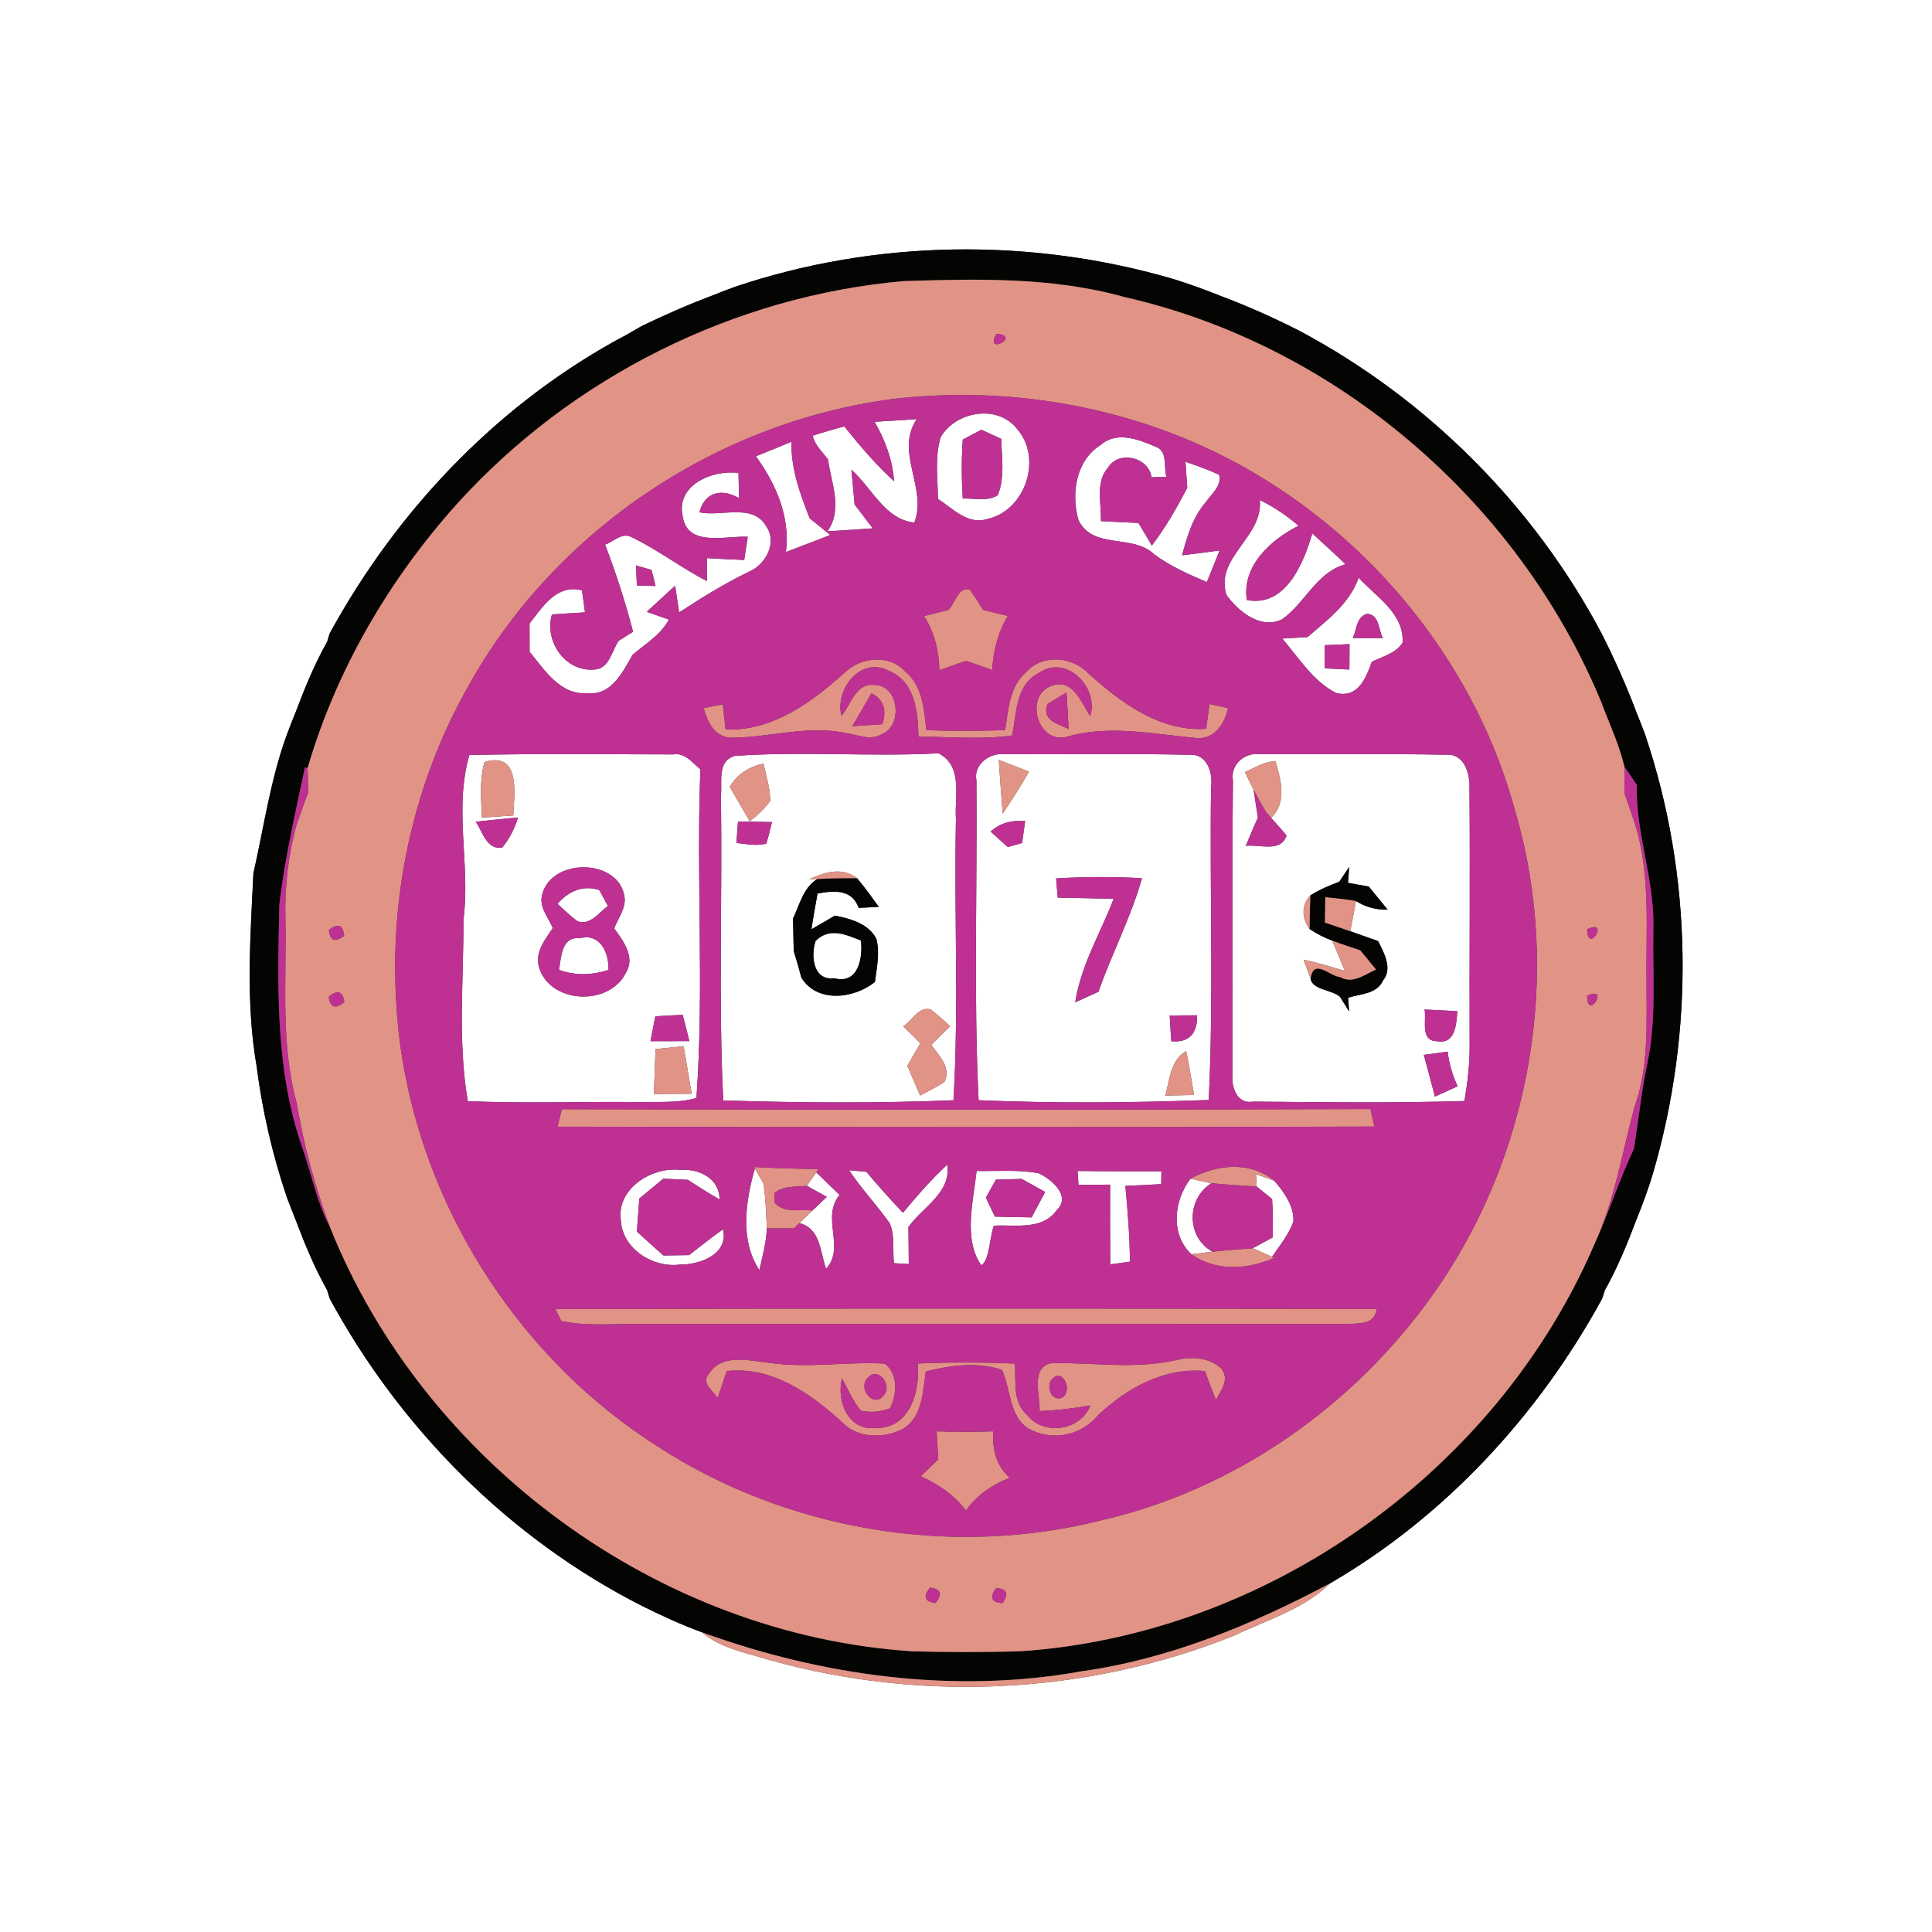 <?xml version="1.0" encoding="UTF-8" ?>
<!DOCTYPE svg PUBLIC "-//W3C//DTD SVG 1.1//EN" "http://www.w3.org/Graphics/SVG/1.1/DTD/svg11.dtd">
<svg width="250pt" height="250pt" viewBox="0 0 250 250" version="1.1" xmlns="http://www.w3.org/2000/svg">
<rect x="0" y="0" width="250" height="250" fill="#333333" stroke="none"/>
<g id="#ffffffff">
<path fill="#ffffff" opacity="1.00" d=" M 0.00 0.00 L 250.00 0.00 L 250.00 250.00 L 0.00 250.00 L 0.00 0.00 M 95.09 37.12 C 94.10 37.48 93.11 37.86 92.13 38.26 C 89.06 39.41 86.05 40.74 83.09 42.16 C 82.59 42.45 81.59 43.02 81.09 43.31 C 64.75 51.95 51.48 65.81 42.66 81.97 C 42.58 82.24 42.42 82.77 42.34 83.03 C 40.70 85.94 39.43 89.03 38.26 92.15 C 37.86 93.12 37.48 94.10 37.11 95.09 C 34.99 100.89 34.15 107.02 32.79 113.01 C 32.39 121.28 31.78 129.73 33.20 137.93 C 33.94 143.70 35.25 149.40 37.11 154.91 C 37.48 155.90 37.87 156.88 38.26 157.86 C 39.43 160.97 40.71 164.06 42.34 166.96 C 42.42 167.23 42.58 167.76 42.66 168.03 C 51.81 184.90 65.92 199.09 83.07 207.80 C 85.59 209.05 88.16 210.24 90.81 211.21 C 92.78 212.90 95.32 213.60 97.78 214.28 C 117.95 220.39 140.23 219.50 159.80 211.60 C 164.01 209.59 168.70 208.22 172.12 204.88 C 187.02 196.21 199.10 183.11 207.33 168.02 C 207.41 167.76 207.58 167.23 207.66 166.97 C 209.30 164.06 210.56 160.97 211.74 157.85 C 212.14 156.88 212.51 155.90 212.87 154.92 C 213.24 153.91 213.57 152.90 213.88 151.88 C 219.29 133.42 219.03 113.34 212.89 95.09 C 212.52 94.10 212.14 93.12 211.74 92.14 C 210.42 88.64 208.90 85.23 207.21 81.90 C 198.43 65.36 184.64 51.58 168.11 42.79 C 164.77 41.09 161.36 39.57 157.86 38.26 C 156.89 37.87 155.90 37.49 154.92 37.14 C 153.91 36.77 152.90 36.44 151.88 36.12 C 133.42 30.71 113.34 30.97 95.09 37.12 Z" />
<path fill="#ffffff" opacity="1.00" d=" M 113.17 54.58 C 114.99 54.46 116.81 54.35 118.63 54.24 C 115.75 58.45 120.03 63.17 118.32 67.62 C 114.48 67.23 112.82 63.10 110.17 60.79 C 110.30 62.29 110.44 63.79 110.59 65.29 C 111.37 66.31 112.16 67.34 112.94 68.37 C 110.98 68.51 109.02 68.63 107.07 68.75 C 109.09 65.87 107.57 62.57 107.15 59.48 C 106.45 58.48 105.44 57.62 105.17 56.38 C 106.52 55.94 107.88 55.54 109.25 55.18 C 111.25 57.66 113.32 60.12 115.69 62.27 C 115.50 59.53 114.54 56.94 113.17 54.58 Z" />
<path fill="#ffffff" opacity="1.00" d=" M 121.73 56.55 C 123.66 53.25 129.00 52.29 131.53 55.41 C 134.98 59.19 132.73 66.09 127.74 67.16 C 125.23 67.96 123.27 65.78 121.37 64.56 C 121.35 61.90 120.93 59.14 121.73 56.55 M 124.58 56.89 C 124.41 59.42 124.42 61.97 124.58 64.51 C 126.08 64.46 127.75 64.93 129.11 64.08 C 130.05 61.76 129.63 59.21 129.56 56.79 C 128.91 56.49 127.62 55.90 126.98 55.61 C 126.38 55.93 125.18 56.57 124.58 56.89 Z" />
<path fill="#ffffff" opacity="1.00" d=" M 142.45 57.56 C 144.50 55.77 147.33 56.85 149.50 57.79 C 151.15 58.35 150.55 60.38 150.93 61.70 C 150.45 61.71 149.49 61.74 149.01 61.76 C 148.63 59.14 144.80 58.25 143.40 60.48 C 141.71 62.38 142.53 65.13 142.46 67.43 C 144.08 67.52 145.70 67.60 147.32 67.67 C 147.89 68.64 148.47 69.61 149.05 70.59 C 150.83 68.25 152.29 65.70 153.63 63.10 C 153.57 62.26 153.46 60.59 153.40 59.75 C 154.87 60.27 156.34 60.77 157.76 61.43 C 158.10 62.94 156.76 63.89 156.01 65.00 C 154.34 66.93 153.61 69.43 152.96 71.85 C 154.59 71.66 156.20 71.45 157.82 71.23 C 157.27 72.60 156.72 73.96 156.17 75.32 C 153.78 74.32 151.40 73.25 149.31 71.70 C 146.56 69.06 141.38 71.16 139.54 67.27 C 138.58 63.86 139.22 59.56 142.45 57.56 Z" />
<path fill="#ffffff" opacity="1.00" d=" M 97.81 59.04 C 99.35 58.43 100.89 57.80 102.42 57.16 C 102.33 60.64 103.52 63.90 104.78 67.08 C 105.45 67.61 106.78 68.68 107.44 69.22 C 105.54 69.99 103.61 70.68 101.70 71.43 C 102.27 66.88 100.42 62.63 97.81 59.04 Z" />
<path fill="#ffffff" opacity="1.00" d=" M 88.36 66.90 C 87.37 62.76 92.18 60.76 95.56 61.20 C 95.59 62.29 95.61 63.38 95.64 64.47 C 93.39 63.15 91.18 63.65 90.51 66.29 C 93.31 66.90 97.44 65.06 99.15 68.11 C 100.61 70.19 99.11 73.02 96.98 73.95 C 93.81 75.47 90.82 77.33 87.88 79.25 C 87.75 78.39 87.49 76.66 87.36 75.79 C 86.13 76.91 84.91 78.04 83.69 79.17 C 84.41 79.42 85.84 79.92 86.55 80.17 C 85.52 82.15 83.50 83.31 81.86 84.73 C 80.57 86.97 79.10 90.06 75.99 89.69 C 72.50 89.98 70.46 86.68 68.53 84.34 C 68.53 83.43 68.52 81.60 68.52 80.69 C 70.23 78.48 72.06 75.55 75.31 76.39 C 75.44 77.34 75.57 78.29 75.70 79.24 C 74.27 79.32 72.85 79.41 71.42 79.51 C 70.41 82.99 73.13 86.94 76.86 86.64 C 78.84 86.61 79.15 84.22 80.06 82.92 C 80.53 82.63 81.46 82.04 81.92 81.75 C 80.93 77.92 79.70 74.16 78.30 70.47 C 79.38 70.10 80.47 68.87 81.68 69.48 C 85.09 71.12 88.11 73.45 91.47 75.19 C 91.47 74.44 91.47 72.96 91.47 72.22 C 93.08 72.31 94.69 72.40 96.30 72.46 C 96.45 71.46 96.61 70.46 96.76 69.46 C 93.98 69.30 88.99 70.83 88.36 66.90 M 82.31 73.17 C 82.33 73.82 82.38 75.11 82.41 75.76 C 83.01 75.77 84.23 75.81 84.83 75.83 C 84.70 75.31 84.44 74.27 84.31 73.75 C 83.81 73.60 82.81 73.32 82.31 73.17 Z" />
<path fill="#ffffff" opacity="1.00" d=" M 163.02 64.70 C 164.83 65.59 166.50 66.72 168.03 68.03 C 164.45 69.85 160.67 73.21 161.34 77.64 C 166.36 78.61 168.67 72.91 169.81 69.02 C 171.24 70.35 172.71 71.65 174.12 73.01 C 170.34 74.06 168.90 78.03 165.90 80.14 C 163.14 81.48 160.27 79.15 158.71 77.00 C 157.14 72.13 163.47 69.53 163.02 64.70 Z" />
<path fill="#ffffff" opacity="1.00" d=" M 175.81 74.76 C 178.06 77.22 181.74 79.41 181.49 83.17 C 180.60 84.57 178.90 84.94 177.51 85.64 C 176.75 87.78 175.72 90.38 172.88 89.67 C 169.87 88.13 168.07 85.11 165.92 82.63 C 166.73 82.58 168.37 82.48 169.19 82.44 C 171.76 80.22 174.63 78.10 175.81 74.76 M 175.05 82.56 C 176.35 82.58 177.65 82.58 178.95 82.57 C 178.34 81.50 178.54 79.59 176.94 79.42 C 175.50 79.77 175.57 81.48 175.05 82.56 M 171.42 83.49 C 171.41 84.49 171.41 85.49 171.41 86.49 C 172.48 86.54 173.54 86.59 174.61 86.64 C 174.62 85.54 174.62 84.45 174.63 83.35 C 173.56 83.39 172.48 83.44 171.42 83.49 Z" />
<path fill="#ffffff" opacity="1.00" d=" M 60.74 97.70 C 69.52 97.50 78.30 97.61 87.08 97.62 C 88.64 97.35 89.57 98.68 90.63 99.55 C 90.08 113.71 91.13 127.96 90.12 142.08 C 87.81 142.74 85.37 142.55 82.99 142.61 C 75.51 142.52 68.01 142.81 60.53 142.49 C 59.21 134.75 60.00 126.83 59.97 119.02 C 60.90 111.92 58.69 104.67 60.74 97.70 M 62.70 98.61 C 62.01 100.95 62.28 103.41 62.35 105.80 C 63.36 105.73 65.40 105.59 66.42 105.52 C 66.55 102.69 67.39 97.18 62.70 98.61 M 61.56 106.33 C 62.45 107.60 62.93 109.97 64.98 109.69 C 65.92 108.53 66.60 107.23 67.03 105.78 C 65.20 105.95 63.38 106.13 61.56 106.33 M 70.09 116.09 C 69.88 117.58 70.99 118.78 71.53 120.08 C 70.54 121.60 69.20 123.16 69.74 125.14 C 71.16 129.93 78.86 130.25 81.00 125.86 C 82.24 123.82 80.64 121.75 79.48 120.13 C 79.97 118.83 80.96 117.62 80.83 116.17 C 80.18 110.91 70.93 110.95 70.09 116.09 M 84.80 131.51 C 84.59 132.58 84.38 133.66 84.17 134.73 C 85.85 134.72 87.53 134.72 89.21 134.72 C 88.92 133.59 88.63 132.45 88.34 131.32 C 87.16 131.37 85.98 131.44 84.80 131.51 M 84.83 135.75 C 84.75 137.68 84.68 139.62 84.62 141.56 C 86.24 141.55 87.87 141.54 89.50 141.53 C 89.15 139.48 88.82 137.42 88.46 135.38 C 87.55 135.47 85.73 135.66 84.83 135.75 Z" />
<path fill="#ffffff" opacity="1.00" d=" M 126.35 100.99 C 125.94 98.95 128.02 97.41 129.90 97.58 C 137.90 97.66 145.90 97.49 153.90 97.67 C 156.25 97.51 156.97 100.06 156.71 101.95 C 156.52 115.41 157.06 128.89 156.41 142.34 C 146.49 142.70 136.55 142.79 126.63 142.37 C 125.97 128.59 126.47 114.78 126.35 100.99 M 129.24 98.33 C 129.40 100.65 129.56 102.97 129.75 105.28 C 130.94 103.51 132.10 101.71 133.15 99.85 C 131.85 99.34 130.54 98.83 129.24 98.33 M 128.19 107.61 C 128.75 108.11 129.86 109.11 130.41 109.61 C 130.88 109.48 131.80 109.21 132.26 109.08 C 132.39 108.14 132.52 107.19 132.65 106.25 C 130.99 106.11 129.44 106.45 128.19 107.61 M 136.66 113.66 C 136.73 114.49 136.80 115.32 136.87 116.15 C 139.28 116.20 141.69 116.24 144.11 116.31 C 142.40 120.75 139.86 124.93 139.13 129.70 C 140.13 129.25 141.13 128.79 142.14 128.33 C 143.87 123.38 146.35 118.70 147.77 113.64 C 144.07 113.43 140.36 113.45 136.66 113.66 M 151.36 131.41 C 151.42 132.52 151.49 133.63 151.57 134.74 C 153.90 134.96 154.97 133.66 154.90 131.38 C 153.72 131.38 152.54 131.39 151.36 131.41 M 150.78 141.77 C 152.02 141.75 153.26 141.72 154.51 141.69 C 154.19 139.79 153.88 137.89 153.49 136.01 C 151.45 137.17 151.36 139.76 150.78 141.77 Z" />
<path fill="#ffffff" opacity="1.00" d=" M 93.28 103.01 C 93.49 101.18 92.74 98.46 95.11 97.81 C 103.87 97.20 112.68 97.94 121.46 97.48 C 124.67 99.18 123.49 103.06 123.70 106.01 C 123.44 118.13 124.09 130.27 123.38 142.37 C 113.46 142.78 103.51 142.70 93.59 142.40 C 92.94 129.28 93.50 116.14 93.28 103.01 M 94.43 101.82 C 95.29 103.30 96.15 104.78 97.01 106.26 C 98.03 105.51 98.92 104.64 99.67 103.64 C 99.66 101.99 99.14 100.40 98.79 98.81 C 96.96 99.21 95.38 100.16 94.43 101.82 M 95.50 106.31 C 95.45 107.00 95.34 108.39 95.29 109.08 C 96.57 109.21 97.88 109.50 99.16 109.17 C 99.44 108.25 99.68 107.32 99.89 106.38 C 98.43 106.34 96.96 106.32 95.50 106.31 M 104.72 113.79 L 105.78 113.74 C 103.93 114.84 103.49 117.07 102.61 118.86 C 102.65 120.27 102.68 121.68 102.71 123.09 C 103.07 124.22 103.40 125.36 103.70 126.51 C 105.75 129.84 110.52 129.24 113.22 127.06 C 113.45 125.22 113.88 123.31 113.40 121.48 C 112.35 119.49 110.07 118.89 108.04 118.48 C 107.03 119.08 106.02 119.67 105.00 120.24 C 105.24 118.69 105.50 117.15 105.79 115.62 C 107.89 115.24 110.25 115.01 111.11 117.48 C 111.98 117.44 112.85 117.39 113.72 117.35 C 112.81 116.09 111.90 114.82 110.90 113.64 C 108.97 112.16 106.72 112.83 104.72 113.79 M 116.88 132.81 C 117.62 133.53 118.36 134.26 119.10 134.99 C 118.53 135.96 117.97 136.93 117.41 137.91 C 117.96 139.19 118.51 140.47 119.06 141.76 C 120.13 141.22 121.18 140.64 122.21 140.01 C 123.13 138.08 121.50 136.65 120.52 135.19 C 121.32 134.39 122.13 133.59 122.94 132.80 C 122.15 132.04 121.33 131.32 120.47 130.65 C 118.91 130.12 118.03 132.09 116.88 132.81 Z" />
<path fill="#ffffff" opacity="1.00" d=" M 159.54 101.02 C 159.17 99.01 161.00 97.35 162.96 97.59 C 171.00 97.61 179.06 97.52 187.10 97.66 C 189.52 97.48 190.22 100.13 190.15 102.05 C 190.24 113.03 190.13 124.03 190.17 135.02 C 190.21 137.52 189.91 140.01 189.50 142.47 C 180.37 142.75 171.23 142.62 162.11 142.55 C 160.06 142.93 159.30 140.62 159.49 138.98 C 159.51 126.33 159.42 113.67 159.54 101.02 M 161.08 99.90 C 161.36 100.47 161.93 101.61 162.21 102.18 C 162.40 103.38 162.59 104.58 162.77 105.79 C 162.23 107.01 161.71 108.23 161.20 109.46 C 162.97 109.21 165.74 110.38 166.48 108.12 C 165.84 107.32 165.14 106.59 164.48 105.83 C 166.57 103.82 165.75 100.97 165.07 98.54 C 163.60 98.46 162.38 99.39 161.08 99.90 M 173.30 114.10 C 172.00 114.58 170.73 115.13 169.56 115.86 C 168.36 117.14 168.44 118.86 169.46 120.21 C 170.38 120.83 171.36 121.33 172.39 121.72 C 172.94 123.02 173.48 124.33 174.02 125.63 C 172.25 125.11 170.49 124.57 168.69 124.19 C 168.97 125.00 169.27 125.80 169.59 126.60 C 169.75 128.10 172.39 128.07 173.39 128.98 C 173.79 129.61 174.18 130.24 174.57 130.87 C 174.54 130.43 174.48 129.54 174.45 129.10 C 176.03 128.60 178.14 128.65 178.95 126.90 C 180.24 125.31 179.09 123.29 178.32 121.77 C 177.11 121.36 175.92 120.91 174.72 120.50 C 174.97 119.20 175.22 117.90 175.47 116.60 C 176.71 117.38 178.08 117.75 179.56 117.71 C 178.95 116.96 177.73 115.47 177.12 114.72 C 176.45 114.60 175.11 114.36 174.44 114.24 C 174.48 113.72 174.55 112.70 174.58 112.19 C 174.15 112.82 173.72 113.46 173.30 114.10 M 184.34 130.63 C 184.60 132.06 183.74 134.70 185.93 134.73 C 188.35 135.18 188.44 132.53 188.58 130.85 C 187.16 130.77 185.75 130.70 184.34 130.63 M 184.24 136.50 C 184.72 138.30 185.22 140.09 185.68 141.90 C 186.66 141.45 187.63 141.00 188.61 140.56 C 187.95 139.13 187.52 137.64 187.32 136.08 C 186.29 136.22 185.27 136.36 184.24 136.50 Z" />
<path fill="#ffffff" opacity="1.00" d=" M 72.14 116.96 C 73.54 115.33 75.42 114.48 77.54 115.17 C 77.83 115.68 78.39 116.71 78.67 117.23 C 77.49 118.07 76.40 119.79 74.73 119.21 C 73.81 118.53 72.98 117.73 72.14 116.96 Z" />
<path fill="#ffffff" opacity="1.00" d=" M 72.33 125.50 C 72.64 123.88 72.62 121.16 74.99 121.41 C 77.70 120.69 78.80 123.31 78.74 125.51 C 76.63 126.19 74.43 126.27 72.33 125.50 Z" />
<path fill="#ffffff" opacity="1.00" d=" M 105.54 121.75 C 107.33 119.97 109.43 120.91 111.41 121.71 C 111.66 124.00 111.05 127.43 107.93 126.58 C 105.21 126.93 104.89 123.66 105.54 121.75 Z" />
<path fill="#ffffff" opacity="1.00" d=" M 80.35 157.99 C 79.69 153.84 84.32 150.96 88.02 151.38 C 90.43 151.21 93.12 152.46 93.11 155.21 C 91.71 154.41 90.36 153.55 89.02 152.67 C 88.22 152.63 86.63 152.55 85.83 152.52 C 84.80 153.37 83.76 154.23 82.73 155.09 C 82.62 156.51 82.52 157.94 82.41 159.37 C 83.55 160.41 84.70 161.43 85.85 162.46 C 86.68 162.45 88.34 162.42 89.17 162.41 C 90.61 161.27 92.06 160.14 93.56 159.07 C 94.32 162.28 90.58 163.66 88.02 163.63 C 84.56 164.12 80.57 161.64 80.35 157.99 Z" />
<path fill="#ffffff" opacity="1.00" d=" M 109.87 151.43 C 110.43 151.48 111.55 151.58 112.11 151.63 C 113.63 153.44 115.21 155.21 116.84 156.93 C 118.65 154.76 120.50 152.63 122.57 150.71 C 123.13 154.32 119.37 156.21 117.55 158.77 C 117.57 160.36 117.58 161.96 117.60 163.56 C 117.11 163.53 116.15 163.48 115.67 163.46 C 115.50 161.74 115.81 159.92 115.14 158.30 C 113.47 155.94 111.47 153.84 109.87 151.43 Z" />
<path fill="#ffffff" opacity="1.00" d=" M 126.37 151.52 C 129.03 151.57 131.73 151.33 134.37 151.81 C 136.05 152.56 138.65 154.77 136.75 156.58 C 134.86 159.24 131.39 158.45 128.61 158.60 C 128.03 160.14 128.08 163.05 126.98 163.73 C 124.62 160.35 125.95 155.44 126.37 151.52 M 128.87 152.64 C 128.54 153.22 127.89 154.39 127.57 154.98 C 127.86 155.59 128.45 156.82 128.74 157.43 C 130.32 157.46 131.90 157.49 133.49 157.53 C 134.08 156.44 134.66 155.34 135.24 154.24 C 134.22 153.68 133.21 153.12 132.20 152.55 C 131.37 152.57 129.70 152.61 128.87 152.64 Z" />
<path fill="#ffffff" opacity="1.00" d=" M 139.44 151.52 C 143.06 151.57 146.67 151.57 150.29 151.57 C 150.28 151.98 150.26 152.81 150.26 153.23 C 148.71 153.30 147.16 153.38 145.62 153.46 C 145.93 156.72 146.19 159.98 146.21 163.26 C 145.36 163.37 144.51 163.49 143.67 163.61 C 143.64 160.17 143.64 156.73 143.65 153.29 C 142.29 153.30 140.92 153.31 139.56 153.33 C 139.53 152.88 139.47 151.97 139.44 151.52 Z" />
<path fill="#ffffff" opacity="1.00" d=" M 97.68 151.20 C 97.97 151.69 98.54 152.69 98.82 153.18 C 99.06 155.09 99.15 157.03 99.23 158.95 C 99.15 160.79 98.67 162.57 98.26 164.35 C 95.70 160.46 96.48 155.43 97.68 151.20 Z" />
<path fill="#ffffff" opacity="1.00" d=" M 104.40 153.44 C 104.70 153.00 105.32 152.13 105.62 151.70 C 106.63 152.67 107.64 153.64 108.64 154.62 C 106.19 157.60 109.45 161.42 106.89 164.18 C 106.11 161.99 106.20 158.97 103.44 158.27 C 104.00 157.72 104.57 157.18 105.13 156.64 C 105.60 156.20 106.53 155.32 106.99 154.88 C 106.34 154.52 105.05 153.80 104.40 153.44 Z" />
<path fill="#ffffff" opacity="1.00" d=" M 154.16 162.30 C 151.40 159.68 151.90 155.36 154.04 152.53 C 154.72 152.68 156.06 152.96 156.74 153.11 C 153.53 155.16 153.49 160.05 156.88 161.97 C 156.20 162.05 154.84 162.22 154.16 162.30 Z" />
<path fill="#ffffff" opacity="1.00" d=" M 162.52 151.93 C 163.11 152.15 164.31 152.58 164.91 152.80 C 166.15 154.26 167.45 156.04 167.37 158.05 C 166.77 159.75 165.61 161.16 164.60 162.63 C 163.98 162.35 162.73 161.80 162.11 161.52 C 162.75 161.17 164.04 160.47 164.68 160.12 C 164.73 158.46 164.72 156.81 164.61 155.16 C 164.11 154.75 163.11 153.95 162.61 153.54 L 162.52 151.93 Z" />
</g>
<g id="#040403ff">
<path fill="#040403" opacity="1.00" d=" M 95.09 37.12 C 113.34 30.97 133.42 30.71 151.88 36.12 C 152.90 36.44 153.91 36.77 154.92 37.14 C 155.90 37.49 156.89 37.87 157.86 38.26 C 161.36 39.57 164.77 41.09 168.11 42.79 C 184.64 51.58 198.43 65.36 207.21 81.90 C 208.90 85.23 210.42 88.64 211.74 92.14 C 212.14 93.12 212.52 94.10 212.89 95.09 C 219.03 113.34 219.29 133.42 213.88 151.88 C 213.57 152.90 213.24 153.91 212.87 154.92 C 212.51 155.90 212.14 156.88 211.74 157.85 C 210.56 160.97 209.30 164.06 207.66 166.97 C 207.58 167.23 207.41 167.76 207.33 168.02 C 199.10 183.11 187.02 196.21 172.12 204.88 C 162.07 210.22 151.37 214.65 140.04 216.25 C 123.55 219.23 106.47 216.89 90.81 211.21 C 88.16 210.24 85.59 209.05 83.07 207.80 C 65.92 199.09 51.81 184.90 42.66 168.03 C 42.58 167.76 42.42 167.23 42.34 166.96 C 40.71 164.06 39.43 160.97 38.26 157.86 C 37.87 156.88 37.48 155.90 37.11 154.91 C 35.25 149.40 33.94 143.70 33.20 137.93 C 31.78 129.73 32.39 121.28 32.79 113.01 C 34.15 107.02 34.99 100.89 37.11 95.09 C 37.48 94.10 37.86 93.12 38.26 92.15 C 39.43 89.03 40.70 85.94 42.34 83.03 C 42.42 82.77 42.58 82.24 42.66 81.97 C 51.48 65.81 64.75 51.95 81.09 43.31 C 81.59 43.02 82.59 42.45 83.09 42.16 C 86.05 40.74 89.06 39.41 92.13 38.26 C 93.11 37.86 94.10 37.48 95.09 37.12 M 59.13 65.21 C 50.32 75.02 43.49 86.74 39.80 99.39 L 39.46 99.28 C 38.23 105.14 36.85 111.04 36.15 117.02 C 35.91 127.48 35.59 138.29 39.05 148.32 C 40.29 151.79 40.95 155.49 42.69 158.77 C 54.89 189.27 85.23 211.55 118.05 213.68 C 122.68 213.81 127.31 213.81 131.94 213.68 C 163.90 211.58 193.66 190.43 206.31 161.02 C 208.17 156.97 209.51 152.72 211.42 148.69 C 212.02 145.03 212.39 141.33 213.15 137.70 C 214.41 131.88 213.82 125.89 213.95 119.99 C 214.09 113.76 211.65 107.81 211.80 101.58 C 211.28 100.80 210.79 100.01 210.22 99.28 C 209.54 96.35 208.22 93.60 207.18 90.79 C 196.44 64.90 172.91 44.66 145.52 38.44 C 136.24 35.84 126.54 36.07 117.00 36.37 C 95.00 38.27 73.93 48.83 59.13 65.21 Z" />
<path fill="#040403" opacity="1.00" d=" M 173.30 114.10 C 173.72 113.46 174.15 112.82 174.58 112.19 C 174.55 112.70 174.48 113.72 174.44 114.24 C 175.11 114.36 176.45 114.60 177.12 114.72 C 177.73 115.47 178.95 116.96 179.56 117.71 C 178.08 117.75 176.71 117.38 175.47 116.60 C 174.15 116.35 172.82 116.24 171.49 116.10 C 171.47 117.20 171.46 118.29 171.44 119.38 C 172.53 119.75 173.63 120.13 174.72 120.50 C 175.92 120.91 177.11 121.36 178.32 121.77 C 179.09 123.29 180.24 125.31 178.95 126.90 C 178.14 128.65 176.03 128.60 174.45 129.10 C 174.48 129.54 174.54 130.43 174.57 130.87 C 174.18 130.24 173.79 129.61 173.39 128.98 C 172.39 128.07 169.75 128.10 169.59 126.60 L 169.70 126.12 C 170.30 124.24 172.16 126.35 173.39 126.42 C 175.03 127.39 176.59 126.10 178.06 125.46 C 177.55 124.83 176.53 123.59 176.02 122.97 C 174.80 122.57 173.59 122.17 172.39 121.72 C 171.36 121.33 170.38 120.83 169.46 120.21 C 169.47 118.76 169.51 117.31 169.56 115.86 C 170.73 115.13 172.00 114.58 173.30 114.10 Z" />
<path fill="#040403" opacity="1.00" d=" M 105.78 113.74 C 107.48 113.65 109.19 113.63 110.90 113.64 C 111.90 114.82 112.81 116.09 113.72 117.35 C 112.85 117.39 111.98 117.44 111.11 117.48 C 110.25 115.01 107.89 115.24 105.79 115.62 C 105.50 117.15 105.24 118.69 105.00 120.24 C 106.02 119.67 107.03 119.08 108.04 118.48 C 110.07 118.89 112.35 119.49 113.40 121.48 C 113.88 123.31 113.45 125.22 113.22 127.06 C 110.52 129.24 105.75 129.84 103.70 126.51 C 103.40 125.36 103.07 124.22 102.71 123.09 C 102.68 121.68 102.65 120.27 102.61 118.86 C 103.49 117.07 103.93 114.84 105.78 113.74 M 105.54 121.75 C 104.89 123.66 105.21 126.93 107.93 126.58 C 111.05 127.43 111.66 124.00 111.41 121.71 C 109.43 120.91 107.33 119.97 105.54 121.75 Z" />
</g>
<g id="#e19385ff">
<path fill="#e19385" opacity="1.00" d=" M 59.13 65.21 C 73.93 48.83 95.00 38.27 117.00 36.37 C 126.54 36.07 136.24 35.84 145.52 38.44 C 172.91 44.66 196.44 64.90 207.18 90.79 C 208.22 93.60 209.54 96.35 210.22 99.28 C 210.20 100.40 210.19 101.52 210.20 102.64 C 210.69 103.99 211.13 105.35 211.60 106.70 C 213.61 113.29 212.97 120.22 213.06 127.00 C 213.05 132.46 213.39 138.08 211.48 143.31 C 209.89 149.25 208.91 155.39 206.31 161.02 C 193.66 190.43 163.90 211.58 131.94 213.68 C 127.31 213.81 122.68 213.81 118.05 213.68 C 85.23 211.55 54.89 189.27 42.69 158.77 C 40.77 153.58 39.31 148.25 38.40 142.79 C 36.27 135.02 37.10 126.94 36.93 119.00 C 36.82 114.85 37.28 110.70 38.38 106.70 C 38.87 105.32 39.34 103.93 39.88 102.57 C 39.87 101.51 39.85 100.45 39.80 99.39 C 43.49 86.74 50.32 75.02 59.13 65.21 M 128.94 43.19 C 127.30 46.11 132.27 43.44 128.94 43.19 M 116.31 51.54 C 93.27 54.28 71.97 68.38 60.67 88.67 C 53.73 100.84 50.49 115.06 51.24 129.04 C 52.28 152.33 65.36 174.57 84.99 187.10 C 101.80 198.05 123.24 201.65 142.69 196.68 C 159.94 192.68 175.31 181.82 185.49 167.41 C 198.11 149.61 202.22 125.98 196.08 105.02 C 191.19 86.84 178.74 70.99 162.60 61.39 C 148.79 53.15 132.27 49.85 116.31 51.54 M 42.56 120.33 C 42.69 121.74 43.35 121.99 44.53 121.09 C 44.40 119.68 43.74 119.42 42.56 120.33 M 205.37 120.26 C 205.46 123.60 208.37 118.76 205.37 120.26 M 42.54 128.98 C 42.73 130.38 43.40 130.61 44.55 129.67 C 44.36 128.26 43.69 128.03 42.54 128.98 M 205.37 128.87 C 205.40 132.22 208.39 127.43 205.37 128.87 M 120.35 205.44 C 119.41 206.58 119.64 207.25 121.05 207.43 C 121.99 206.28 121.76 205.61 120.35 205.44 M 128.90 205.49 C 128.02 206.69 128.29 207.34 129.71 207.45 C 130.58 206.25 130.32 205.60 128.90 205.49 Z" />
<path fill="#e19385" opacity="1.00" d=" M 122.74 78.91 C 123.62 78.05 123.94 75.92 125.49 76.28 C 126.09 77.14 126.67 78.02 127.22 78.92 C 128.28 79.18 129.35 79.44 130.41 79.70 C 129.14 81.83 128.51 84.22 128.40 86.70 C 127.27 86.30 126.14 85.90 125.01 85.51 C 123.86 85.91 122.70 86.31 121.55 86.72 C 121.52 84.23 120.90 81.83 119.58 79.72 C 120.63 79.45 121.69 79.18 122.74 78.91 Z" />
<path fill="#e19385" opacity="1.00" d=" M 109.21 87.12 C 111.26 85.02 115.10 84.58 117.14 86.91 C 119.42 88.75 119.54 91.83 119.89 94.49 C 123.28 94.59 126.68 94.59 130.07 94.48 C 130.48 91.83 130.61 88.77 132.85 86.91 C 134.91 84.59 138.81 84.97 140.84 87.14 C 145.06 90.93 150.06 94.69 156.07 94.31 C 156.18 93.51 156.40 91.90 156.51 91.10 C 157.11 91.23 158.31 91.49 158.91 91.62 C 158.52 93.63 157.10 95.74 154.78 95.50 C 149.19 94.99 143.47 93.73 137.93 95.37 C 134.24 96.20 132.55 90.10 136.01 88.76 C 138.80 87.68 139.91 90.90 141.07 92.67 C 142.24 88.95 137.98 84.61 134.43 87.08 C 131.37 88.63 131.58 92.29 130.96 95.17 C 126.95 95.74 122.89 95.31 118.85 95.34 C 118.77 92.09 118.44 88.16 114.94 86.77 C 111.31 84.94 108.04 89.21 108.88 92.61 C 110.11 91.24 110.68 88.44 113.02 88.62 C 116.37 88.51 116.92 94.02 114.00 95.05 C 112.52 95.89 110.85 95.02 109.32 94.84 C 104.36 93.80 99.38 95.50 94.41 95.46 C 92.39 95.24 91.51 93.34 91.06 91.62 C 91.68 91.50 92.91 91.26 93.53 91.14 C 93.62 91.95 93.80 93.58 93.89 94.40 C 99.92 94.62 104.95 90.94 109.21 87.12 M 112.77 89.71 C 111.96 91.14 111.11 92.54 110.30 93.97 C 111.59 93.88 112.89 93.79 114.18 93.71 C 114.72 92.01 114.45 90.56 112.77 89.71 M 135.58 91.07 C 134.71 93.16 136.81 93.64 138.28 94.33 C 138.20 92.75 138.11 91.18 138.00 89.61 C 137.40 89.98 136.18 90.70 135.58 91.07 Z" />
<path fill="#e19385" opacity="1.00" d=" M 62.70 98.61 C 67.39 97.18 66.55 102.69 66.42 105.52 C 65.40 105.59 63.36 105.73 62.35 105.80 C 62.28 103.41 62.01 100.95 62.70 98.61 Z" />
<path fill="#e19385" opacity="1.00" d=" M 94.43 101.82 C 95.38 100.16 96.96 99.21 98.79 98.81 C 99.14 100.40 99.66 101.99 99.67 103.64 C 98.92 104.64 98.03 105.51 97.01 106.26 C 96.15 104.78 95.29 103.30 94.43 101.82 Z" />
<path fill="#e19385" opacity="1.00" d=" M 129.24 98.33 C 130.54 98.83 131.85 99.34 133.15 99.85 C 132.10 101.71 130.94 103.51 129.75 105.28 C 129.56 102.97 129.40 100.65 129.24 98.33 Z" />
<path fill="#e19385" opacity="1.00" d=" M 161.08 99.90 C 162.38 99.39 163.60 98.46 165.07 98.54 C 165.75 100.97 166.57 103.82 164.48 105.83 L 163.82 105.06 C 163.24 104.12 162.71 103.15 162.21 102.18 C 161.93 101.61 161.36 100.47 161.08 99.90 Z" />
<path fill="#e19385" opacity="1.00" d=" M 104.72 113.79 C 106.72 112.83 108.97 112.16 110.90 113.64 C 109.19 113.63 107.48 113.65 105.78 113.74 L 104.72 113.79 Z" />
<path fill="#e19385" opacity="1.00" d=" M 169.46 120.21 C 168.44 118.86 168.36 117.14 169.56 115.86 C 169.51 117.31 169.47 118.76 169.46 120.21 Z" />
<path fill="#e19385" opacity="1.00" d=" M 171.49 116.10 C 172.82 116.24 174.15 116.35 175.47 116.60 C 175.22 117.90 174.97 119.20 174.72 120.50 C 173.63 120.13 172.53 119.75 171.44 119.38 C 171.46 118.29 171.47 117.20 171.49 116.10 Z" />
<path fill="#e19385" opacity="1.00" d=" M 172.39 121.72 C 173.59 122.17 174.80 122.57 176.02 122.97 C 176.53 123.59 177.55 124.83 178.06 125.46 C 176.59 126.10 175.03 127.39 173.39 126.42 C 172.16 126.35 170.30 124.24 169.70 126.12 L 169.59 126.60 C 169.27 125.80 168.97 125.00 168.69 124.19 C 170.49 124.57 172.25 125.11 174.02 125.63 C 173.48 124.33 172.94 123.02 172.39 121.72 Z" />
<path fill="#e19385" opacity="1.00" d=" M 116.88 132.81 C 118.03 132.09 118.91 130.12 120.47 130.65 C 121.33 131.32 122.15 132.04 122.94 132.80 C 122.13 133.59 121.32 134.39 120.52 135.19 C 121.50 136.65 123.13 138.08 122.21 140.01 C 121.18 140.64 120.13 141.22 119.06 141.76 C 118.51 140.47 117.96 139.19 117.41 137.91 C 117.97 136.93 118.53 135.96 119.10 134.99 C 118.36 134.26 117.62 133.53 116.88 132.81 Z" />
<path fill="#e19385" opacity="1.00" d=" M 84.83 135.75 C 85.73 135.66 87.55 135.47 88.46 135.38 C 88.82 137.42 89.15 139.48 89.50 141.53 C 87.87 141.54 86.24 141.55 84.62 141.56 C 84.68 139.62 84.75 137.68 84.83 135.75 Z" />
<path fill="#e19385" opacity="1.00" d=" M 150.78 141.77 C 151.36 139.76 151.45 137.17 153.49 136.01 C 153.88 137.89 154.19 139.79 154.51 141.69 C 153.26 141.72 152.02 141.75 150.78 141.77 Z" />
<path fill="#e19385" opacity="1.00" d=" M 72.14 145.79 C 72.28 145.22 72.56 144.09 72.71 143.53 C 107.58 143.61 142.45 143.62 177.33 143.51 C 177.46 144.08 177.72 145.21 177.85 145.78 C 142.61 145.88 107.37 145.87 72.14 145.79 Z" />
<path fill="#e19385" opacity="1.00" d=" M 97.57 151.01 C 100.35 151.16 103.12 151.23 105.90 151.30 L 105.62 151.70 C 105.32 152.13 104.70 153.00 104.40 153.44 C 102.99 153.60 101.42 153.42 100.23 154.36 C 100.24 154.68 100.24 155.31 100.24 155.63 C 101.47 157.04 103.49 156.45 105.13 156.64 C 104.57 157.18 104.00 157.72 103.44 158.27 L 102.75 158.95 C 101.57 158.95 100.40 158.95 99.23 158.95 C 99.15 157.03 99.06 155.09 98.82 153.18 C 98.54 152.69 97.97 151.69 97.68 151.20 L 97.57 151.01 Z" />
<path fill="#e19385" opacity="1.00" d=" M 154.04 152.53 C 157.42 150.66 161.76 150.20 164.91 152.80 C 164.31 152.58 163.11 152.15 162.52 151.93 L 162.61 153.54 C 160.65 153.42 158.69 153.29 156.74 153.11 C 156.06 152.96 154.72 152.68 154.04 152.53 Z" />
<path fill="#e19385" opacity="1.00" d=" M 156.88 161.97 C 158.61 161.78 160.36 161.65 162.11 161.52 C 162.73 161.80 163.98 162.35 164.60 162.63 L 164.90 162.77 C 161.43 164.29 157.37 164.58 154.16 162.30 C 154.84 162.22 156.20 162.05 156.88 161.97 Z" />
<path fill="#e19385" opacity="1.00" d=" M 71.86 169.38 C 107.28 169.31 142.71 169.32 178.14 169.37 C 177.90 171.57 175.60 171.22 173.97 171.33 C 143.64 171.29 113.31 171.31 82.99 171.32 C 79.54 171.25 76.02 171.67 72.62 170.94 C 72.43 170.55 72.05 169.77 71.86 169.38 Z" />
<path fill="#e19385" opacity="1.00" d=" M 151.98 176.04 C 154.03 175.51 156.36 175.56 158.02 177.06 C 159.16 178.42 158.03 179.92 157.34 181.15 C 156.85 179.91 156.37 178.67 155.91 177.42 C 150.66 176.92 145.81 179.62 142.10 183.12 C 140.08 185.58 136.69 186.45 133.74 185.18 C 130.54 183.90 130.88 179.93 129.67 177.27 C 126.46 176.18 123.01 176.66 119.80 177.47 C 119.41 180.05 119.39 183.29 116.90 184.87 C 114.44 186.18 110.96 186.17 108.95 184.02 C 104.87 180.30 99.87 176.77 94.04 177.42 C 93.75 178.30 93.16 180.04 92.86 180.92 C 92.29 179.92 90.69 179.04 91.72 177.78 C 93.46 175.04 97.01 176.11 99.64 176.36 C 104.58 177.07 109.56 176.17 114.51 176.45 C 116.24 177.83 116.07 180.42 115.18 182.23 C 113.97 182.69 112.65 182.83 111.39 182.54 C 110.35 181.29 109.74 179.76 108.95 178.37 C 108.23 181.28 109.73 185.14 113.25 184.78 C 117.68 184.96 119.11 180.06 118.74 176.44 C 122.93 176.27 127.13 176.26 131.32 176.45 C 131.50 178.74 130.98 181.46 132.95 183.14 C 135.12 185.83 139.82 185.12 141.09 181.87 C 138.91 182.24 136.72 182.51 134.52 182.59 C 134.63 180.59 133.24 176.78 136.17 176.38 C 141.43 176.31 146.77 177.17 151.98 176.04 M 112.31 178.27 C 110.96 179.51 112.88 182.25 114.29 180.63 C 115.58 179.40 113.70 176.74 112.31 178.27 M 136.15 178.44 C 135.33 179.29 135.99 181.31 137.33 180.90 C 138.90 180.23 137.64 176.90 136.15 178.44 Z" />
<path fill="#e19385" opacity="1.00" d=" M 121.20 185.21 C 123.64 185.29 126.09 185.29 128.54 185.21 C 128.39 187.49 128.88 189.67 130.67 191.22 C 128.41 192.11 126.41 193.46 124.99 195.46 C 123.49 193.45 121.41 192.05 119.15 191.03 C 119.90 190.30 120.66 189.56 121.41 188.83 C 121.36 187.93 121.25 186.11 121.20 185.21 Z" />
<path fill="#e19385" opacity="1.00" d=" M 140.04 216.25 C 151.37 214.65 162.07 210.22 172.12 204.88 C 168.70 208.22 164.01 209.59 159.80 211.60 C 140.23 219.50 117.95 220.39 97.78 214.28 C 95.32 213.60 92.78 212.90 90.81 211.21 C 106.47 216.89 123.55 219.23 140.04 216.25 Z" />
</g>
<g id="#be3193ff">
<path fill="#be3193" opacity="1.00" d=" M 128.94 43.19 C 132.27 43.44 127.30 46.11 128.94 43.19 Z" />
<path fill="#be3193" opacity="1.00" d=" M 116.31 51.54 C 132.27 49.85 148.79 53.15 162.60 61.39 C 178.74 70.99 191.19 86.84 196.08 105.02 C 202.22 125.98 198.11 149.61 185.49 167.41 C 175.31 181.82 159.94 192.68 142.69 196.68 C 123.24 201.65 101.80 198.05 84.99 187.10 C 65.36 174.57 52.28 152.33 51.24 129.04 C 50.49 115.06 53.73 100.84 60.67 88.67 C 71.97 68.38 93.27 54.28 116.31 51.54 M 113.17 54.58 C 114.54 56.94 115.50 59.53 115.69 62.27 C 113.32 60.12 111.25 57.66 109.25 55.18 C 107.88 55.54 106.52 55.94 105.17 56.38 C 105.44 57.62 106.45 58.48 107.15 59.48 C 107.57 62.57 109.09 65.87 107.07 68.75 C 109.02 68.63 110.98 68.51 112.94 68.37 C 112.16 67.34 111.37 66.31 110.59 65.29 C 110.44 63.79 110.30 62.29 110.17 60.79 C 112.82 63.10 114.48 67.23 118.32 67.62 C 120.03 63.17 115.75 58.45 118.63 54.24 C 116.81 54.35 114.99 54.46 113.17 54.58 M 121.73 56.55 C 120.93 59.14 121.35 61.90 121.37 64.56 C 123.27 65.78 125.23 67.96 127.74 67.16 C 132.73 66.09 134.98 59.19 131.53 55.41 C 129.00 52.29 123.66 53.25 121.73 56.55 M 142.45 57.56 C 139.22 59.56 138.58 63.86 139.54 67.27 C 141.38 71.16 146.56 69.06 149.31 71.70 C 151.40 73.25 153.78 74.32 156.17 75.32 C 156.72 73.96 157.27 72.60 157.82 71.23 C 156.20 71.45 154.59 71.66 152.96 71.85 C 153.61 69.43 154.34 66.93 156.01 65.00 C 156.76 63.89 158.10 62.94 157.76 61.43 C 156.34 60.77 154.87 60.27 153.40 59.75 C 153.46 60.59 153.57 62.26 153.63 63.10 C 152.29 65.70 150.83 68.25 149.05 70.59 C 148.47 69.61 147.89 68.64 147.32 67.67 C 145.70 67.60 144.08 67.52 142.46 67.43 C 142.53 65.13 141.71 62.38 143.40 60.48 C 144.80 58.25 148.63 59.14 149.01 61.76 C 149.49 61.74 150.45 61.71 150.93 61.70 C 150.55 60.38 151.15 58.35 149.50 57.79 C 147.33 56.85 144.50 55.77 142.45 57.56 M 97.81 59.04 C 100.42 62.63 102.27 66.88 101.70 71.43 C 103.61 70.68 105.54 69.99 107.44 69.22 C 106.78 68.68 105.45 67.61 104.78 67.08 C 103.52 63.90 102.33 60.64 102.42 57.16 C 100.89 57.80 99.35 58.43 97.81 59.04 M 88.36 66.90 C 88.99 70.83 93.98 69.30 96.76 69.46 C 96.61 70.46 96.45 71.46 96.30 72.46 C 94.69 72.40 93.08 72.31 91.47 72.22 C 91.47 72.96 91.47 74.44 91.47 75.19 C 88.11 73.45 85.09 71.12 81.68 69.48 C 80.47 68.87 79.38 70.10 78.30 70.47 C 79.70 74.16 80.93 77.92 81.92 81.75 C 81.46 82.04 80.53 82.63 80.06 82.92 C 79.15 84.22 78.84 86.61 76.86 86.64 C 73.13 86.94 70.41 82.99 71.42 79.51 C 72.85 79.41 74.27 79.32 75.70 79.24 C 75.57 78.29 75.44 77.34 75.31 76.39 C 72.06 75.55 70.23 78.48 68.52 80.69 C 68.52 81.60 68.53 83.43 68.53 84.34 C 70.46 86.68 72.50 89.98 75.99 89.69 C 79.10 90.06 80.57 86.97 81.86 84.73 C 83.50 83.31 85.52 82.15 86.55 80.17 C 85.84 79.92 84.41 79.42 83.69 79.17 C 84.91 78.04 86.13 76.91 87.36 75.79 C 87.49 76.66 87.75 78.39 87.88 79.25 C 90.82 77.33 93.81 75.47 96.98 73.95 C 99.11 73.02 100.61 70.19 99.15 68.11 C 97.44 65.06 93.31 66.90 90.51 66.29 C 91.18 63.65 93.39 63.15 95.64 64.47 C 95.61 63.38 95.59 62.29 95.56 61.20 C 92.18 60.76 87.37 62.76 88.36 66.90 M 163.02 64.70 C 163.47 69.53 157.14 72.13 158.71 77.00 C 160.27 79.15 163.14 81.48 165.90 80.14 C 168.90 78.03 170.34 74.06 174.12 73.01 C 172.71 71.65 171.24 70.35 169.81 69.02 C 168.67 72.91 166.36 78.61 161.34 77.64 C 160.67 73.21 164.45 69.85 168.03 68.03 C 166.50 66.72 164.83 65.59 163.02 64.70 M 175.81 74.76 C 174.63 78.10 171.76 80.22 169.19 82.44 C 168.37 82.48 166.73 82.58 165.92 82.63 C 168.07 85.11 169.87 88.13 172.88 89.67 C 175.72 90.38 176.75 87.78 177.51 85.64 C 178.90 84.94 180.60 84.57 181.49 83.17 C 181.74 79.41 178.06 77.22 175.81 74.76 M 122.74 78.91 C 121.69 79.18 120.63 79.45 119.58 79.72 C 120.90 81.83 121.52 84.23 121.55 86.72 C 122.70 86.31 123.86 85.91 125.01 85.51 C 126.14 85.90 127.27 86.30 128.40 86.70 C 128.51 84.22 129.14 81.83 130.41 79.70 C 129.35 79.44 128.28 79.18 127.22 78.92 C 126.67 78.02 126.09 77.14 125.49 76.28 C 123.94 75.92 123.62 78.05 122.74 78.91 M 109.21 87.12 C 104.95 90.94 99.92 94.62 93.89 94.40 C 93.80 93.58 93.62 91.95 93.53 91.14 C 92.91 91.26 91.68 91.50 91.06 91.62 C 91.51 93.34 92.39 95.24 94.41 95.46 C 99.38 95.50 104.36 93.80 109.32 94.84 C 110.85 95.02 112.52 95.89 114.00 95.05 C 116.92 94.02 116.37 88.51 113.02 88.62 C 110.68 88.44 110.11 91.24 108.88 92.61 C 108.04 89.21 111.31 84.94 114.94 86.77 C 118.44 88.16 118.77 92.09 118.85 95.34 C 122.89 95.31 126.95 95.74 130.96 95.17 C 131.58 92.29 131.37 88.63 134.43 87.08 C 137.98 84.61 142.24 88.95 141.07 92.67 C 139.91 90.90 138.80 87.68 136.01 88.76 C 132.55 90.10 134.24 96.20 137.93 95.37 C 143.47 93.73 149.19 94.99 154.78 95.50 C 157.10 95.74 158.52 93.63 158.91 91.62 C 158.31 91.49 157.11 91.23 156.51 91.10 C 156.40 91.90 156.18 93.51 156.07 94.31 C 150.06 94.69 145.06 90.93 140.84 87.14 C 138.81 84.97 134.91 84.59 132.85 86.91 C 130.61 88.77 130.48 91.83 130.07 94.48 C 126.68 94.59 123.28 94.59 119.89 94.49 C 119.54 91.83 119.42 88.75 117.14 86.91 C 115.10 84.58 111.26 85.02 109.21 87.12 M 60.74 97.70 C 58.69 104.67 60.90 111.92 59.97 119.02 C 60.00 126.83 59.21 134.75 60.53 142.49 C 68.01 142.81 75.51 142.52 82.99 142.61 C 85.37 142.55 87.81 142.74 90.12 142.08 C 91.13 127.96 90.08 113.71 90.63 99.55 C 89.57 98.68 88.64 97.35 87.08 97.62 C 78.30 97.61 69.52 97.50 60.74 97.70 M 126.35 100.99 C 126.47 114.78 125.97 128.59 126.63 142.37 C 136.55 142.79 146.49 142.70 156.41 142.34 C 157.06 128.89 156.52 115.41 156.71 101.95 C 156.97 100.06 156.25 97.51 153.90 97.67 C 145.90 97.49 137.90 97.66 129.90 97.58 C 128.02 97.41 125.94 98.95 126.35 100.99 M 93.28 103.01 C 93.50 116.14 92.94 129.28 93.59 142.40 C 103.51 142.70 113.46 142.78 123.38 142.37 C 124.09 130.27 123.44 118.13 123.70 106.01 C 123.49 103.06 124.67 99.18 121.46 97.48 C 112.68 97.94 103.87 97.20 95.11 97.81 C 92.74 98.46 93.49 101.18 93.28 103.01 M 159.54 101.02 C 159.42 113.67 159.51 126.33 159.49 138.98 C 159.30 140.62 160.06 142.93 162.11 142.55 C 171.23 142.62 180.37 142.75 189.50 142.47 C 189.91 140.01 190.21 137.52 190.17 135.02 C 190.13 124.03 190.24 113.03 190.15 102.05 C 190.22 100.13 189.52 97.48 187.10 97.66 C 179.06 97.52 171.00 97.61 162.96 97.59 C 161.00 97.35 159.17 99.01 159.54 101.02 M 72.14 145.79 C 107.37 145.87 142.61 145.88 177.85 145.78 C 177.72 145.21 177.46 144.08 177.33 143.51 C 142.45 143.62 107.58 143.61 72.71 143.53 C 72.56 144.09 72.28 145.22 72.14 145.79 M 80.35 157.99 C 80.57 161.64 84.56 164.12 88.02 163.63 C 90.58 163.66 94.32 162.28 93.56 159.07 C 92.06 160.14 90.61 161.27 89.17 162.41 C 88.34 162.42 86.68 162.45 85.85 162.46 C 84.70 161.43 83.55 160.41 82.41 159.37 C 82.52 157.94 82.62 156.51 82.73 155.09 C 83.76 154.23 84.80 153.37 85.83 152.52 C 86.63 152.55 88.22 152.63 89.02 152.67 C 90.36 153.55 91.71 154.41 93.11 155.21 C 93.12 152.46 90.43 151.21 88.02 151.38 C 84.32 150.96 79.69 153.84 80.35 157.99 M 97.57 151.01 L 97.68 151.20 C 96.48 155.43 95.70 160.46 98.26 164.35 C 98.67 162.57 99.15 160.79 99.23 158.95 C 100.40 158.95 101.57 158.95 102.75 158.95 L 103.44 158.27 C 106.20 158.97 106.11 161.99 106.89 164.18 C 109.45 161.42 106.19 157.60 108.64 154.62 C 107.64 153.64 106.63 152.67 105.62 151.70 L 105.90 151.30 C 103.12 151.23 100.35 151.16 97.57 151.01 M 109.87 151.43 C 111.47 153.84 113.47 155.94 115.14 158.30 C 115.81 159.92 115.50 161.74 115.67 163.46 C 116.15 163.48 117.11 163.53 117.60 163.56 C 117.58 161.96 117.57 160.36 117.55 158.77 C 119.37 156.21 123.13 154.32 122.57 150.71 C 120.50 152.63 118.65 154.76 116.84 156.93 C 115.21 155.21 113.63 153.44 112.11 151.63 C 111.55 151.58 110.43 151.48 109.87 151.43 M 126.37 151.52 C 125.95 155.44 124.62 160.35 126.98 163.73 C 128.08 163.05 128.03 160.14 128.61 158.60 C 131.39 158.45 134.86 159.24 136.75 156.58 C 138.65 154.77 136.05 152.56 134.37 151.81 C 131.73 151.33 129.03 151.57 126.37 151.52 M 139.44 151.52 C 139.47 151.97 139.53 152.88 139.56 153.33 C 140.92 153.31 142.29 153.30 143.65 153.29 C 143.64 156.73 143.64 160.17 143.67 163.61 C 144.51 163.49 145.36 163.37 146.21 163.26 C 146.19 159.98 145.93 156.72 145.62 153.46 C 147.16 153.38 148.71 153.30 150.26 153.23 C 150.26 152.81 150.28 151.98 150.29 151.57 C 146.67 151.57 143.06 151.57 139.44 151.52 M 154.04 152.53 C 151.90 155.36 151.40 159.68 154.16 162.30 C 157.37 164.58 161.43 164.29 164.90 162.77 L 164.60 162.63 C 165.61 161.16 166.77 159.75 167.37 158.05 C 167.45 156.04 166.15 154.26 164.91 152.80 C 161.76 150.20 157.42 150.66 154.04 152.53 M 71.86 169.38 C 72.05 169.77 72.43 170.55 72.62 170.94 C 76.02 171.67 79.54 171.25 82.99 171.32 C 113.31 171.31 143.64 171.29 173.97 171.33 C 175.60 171.22 177.90 171.57 178.14 169.37 C 142.71 169.32 107.28 169.31 71.86 169.38 M 151.98 176.04 C 146.77 177.17 141.43 176.31 136.17 176.38 C 133.24 176.78 134.63 180.59 134.52 182.59 C 136.72 182.51 138.91 182.24 141.09 181.87 C 139.82 185.12 135.12 185.83 132.95 183.14 C 130.98 181.46 131.50 178.74 131.32 176.45 C 127.13 176.26 122.93 176.27 118.74 176.44 C 119.11 180.06 117.68 184.96 113.25 184.78 C 109.73 185.14 108.23 181.28 108.95 178.37 C 109.74 179.76 110.35 181.29 111.39 182.54 C 112.65 182.83 113.97 182.69 115.18 182.23 C 116.07 180.42 116.24 177.83 114.51 176.45 C 109.56 176.17 104.58 177.07 99.64 176.36 C 97.01 176.11 93.46 175.04 91.72 177.78 C 90.69 179.04 92.29 179.92 92.86 180.92 C 93.16 180.04 93.75 178.30 94.04 177.42 C 99.87 176.77 104.87 180.30 108.95 184.02 C 110.96 186.17 114.44 186.18 116.90 184.87 C 119.39 183.29 119.41 180.05 119.80 177.47 C 123.01 176.66 126.46 176.18 129.67 177.27 C 130.88 179.93 130.54 183.90 133.74 185.18 C 136.69 186.45 140.08 185.58 142.10 183.12 C 145.81 179.62 150.66 176.92 155.91 177.42 C 156.37 178.67 156.85 179.91 157.34 181.15 C 158.03 179.92 159.16 178.42 158.02 177.06 C 156.36 175.56 154.03 175.51 151.98 176.04 M 121.20 185.21 C 121.25 186.11 121.36 187.93 121.41 188.83 C 120.66 189.56 119.90 190.30 119.15 191.03 C 121.41 192.05 123.49 193.45 124.99 195.46 C 126.41 193.46 128.41 192.11 130.67 191.22 C 128.88 189.67 128.39 187.49 128.54 185.21 C 126.09 185.29 123.64 185.29 121.20 185.21 Z" />
<path fill="#be3193" opacity="1.00" d=" M 124.58 56.89 C 125.18 56.57 126.38 55.93 126.98 55.61 C 127.62 55.90 128.91 56.49 129.56 56.79 C 129.63 59.21 130.05 61.76 129.11 64.08 C 127.75 64.93 126.08 64.46 124.58 64.51 C 124.42 61.97 124.41 59.42 124.58 56.89 Z" />
<path fill="#be3193" opacity="1.00" d=" M 82.31 73.17 C 82.81 73.32 83.81 73.60 84.31 73.75 C 84.44 74.27 84.70 75.31 84.83 75.83 C 84.23 75.81 83.01 75.77 82.41 75.76 C 82.38 75.11 82.33 73.82 82.31 73.17 Z" />
<path fill="#be3193" opacity="1.00" d=" M 175.05 82.56 C 175.57 81.48 175.50 79.77 176.94 79.42 C 178.54 79.59 178.34 81.50 178.95 82.57 C 177.65 82.58 176.35 82.58 175.05 82.56 Z" />
<path fill="#be3193" opacity="1.00" d=" M 171.42 83.49 C 172.48 83.44 173.56 83.39 174.63 83.35 C 174.62 84.45 174.62 85.54 174.61 86.64 C 173.54 86.59 172.48 86.54 171.41 86.49 C 171.41 85.49 171.41 84.49 171.42 83.49 Z" />
<path fill="#be3193" opacity="1.00" d=" M 112.77 89.71 C 114.45 90.56 114.72 92.01 114.18 93.71 C 112.89 93.79 111.59 93.88 110.30 93.97 C 111.11 92.54 111.96 91.14 112.77 89.71 Z" />
<path fill="#be3193" opacity="1.00" d=" M 135.58 91.07 C 136.18 90.70 137.40 89.98 138.00 89.61 C 138.11 91.18 138.20 92.75 138.28 94.33 C 136.81 93.64 134.71 93.16 135.58 91.07 Z" />
<path fill="#be3193" opacity="1.00" d=" M 39.46 99.28 L 39.80 99.39 C 39.85 100.45 39.87 101.51 39.88 102.57 C 39.34 103.93 38.87 105.32 38.38 106.70 C 37.28 110.70 36.82 114.85 36.93 119.00 C 37.10 126.94 36.27 135.02 38.40 142.79 C 39.31 148.25 40.77 153.58 42.69 158.77 C 40.95 155.49 40.29 151.79 39.05 148.32 C 35.59 138.29 35.91 127.48 36.15 117.02 C 36.85 111.04 38.23 105.14 39.46 99.28 Z" />
<path fill="#be3193" opacity="1.00" d=" M 210.22 99.28 C 210.79 100.01 211.28 100.80 211.80 101.58 C 211.65 107.81 214.09 113.76 213.95 119.99 C 213.82 125.89 214.41 131.88 213.15 137.70 C 212.39 141.33 212.02 145.03 211.42 148.69 C 209.51 152.72 208.17 156.97 206.31 161.02 C 208.91 155.39 209.89 149.25 211.48 143.31 C 213.39 138.08 213.05 132.46 213.06 127.00 C 212.97 120.22 213.61 113.29 211.60 106.70 C 211.13 105.35 210.69 103.99 210.20 102.64 C 210.19 101.52 210.20 100.40 210.22 99.28 Z" />
<path fill="#be3193" opacity="1.00" d=" M 162.21 102.18 C 162.71 103.15 163.24 104.12 163.82 105.06 L 164.48 105.83 C 165.14 106.59 165.84 107.32 166.48 108.12 C 165.74 110.38 162.97 109.21 161.20 109.46 C 161.71 108.23 162.23 107.01 162.77 105.79 C 162.59 104.58 162.40 103.38 162.21 102.18 Z" />
<path fill="#be3193" opacity="1.00" d=" M 61.56 106.33 C 63.38 106.13 65.20 105.95 67.03 105.78 C 66.60 107.23 65.92 108.53 64.98 109.69 C 62.93 109.97 62.45 107.60 61.56 106.33 Z" />
<path fill="#be3193" opacity="1.00" d=" M 95.50 106.31 C 96.96 106.32 98.43 106.34 99.89 106.38 C 99.68 107.32 99.44 108.25 99.16 109.17 C 97.88 109.50 96.57 109.21 95.29 109.08 C 95.34 108.39 95.45 107.00 95.50 106.31 Z" />
<path fill="#be3193" opacity="1.00" d=" M 128.19 107.61 C 129.44 106.45 130.99 106.11 132.65 106.25 C 132.52 107.19 132.39 108.14 132.26 109.08 C 131.80 109.21 130.88 109.48 130.41 109.61 C 129.86 109.11 128.75 108.11 128.19 107.61 Z" />
<path fill="#be3193" opacity="1.00" d=" M 70.09 116.09 C 70.93 110.95 80.18 110.91 80.83 116.17 C 80.96 117.62 79.97 118.83 79.48 120.13 C 80.64 121.75 82.24 123.82 81.00 125.86 C 78.86 130.25 71.16 129.93 69.74 125.14 C 69.20 123.16 70.54 121.60 71.53 120.08 C 70.99 118.78 69.88 117.58 70.09 116.09 M 72.14 116.96 C 72.98 117.73 73.81 118.53 74.73 119.21 C 76.40 119.79 77.49 118.07 78.67 117.23 C 78.39 116.71 77.83 115.68 77.54 115.17 C 75.42 114.48 73.54 115.33 72.14 116.96 M 72.33 125.50 C 74.43 126.27 76.63 126.19 78.74 125.51 C 78.80 123.31 77.70 120.69 74.99 121.41 C 72.62 121.16 72.64 123.88 72.33 125.50 Z" />
<path fill="#be3193" opacity="1.00" d=" M 136.66 113.66 C 140.36 113.45 144.07 113.43 147.77 113.64 C 146.35 118.70 143.87 123.38 142.14 128.33 C 141.13 128.79 140.13 129.25 139.13 129.70 C 139.86 124.93 142.40 120.75 144.11 116.31 C 141.69 116.24 139.28 116.20 136.87 116.15 C 136.80 115.32 136.73 114.49 136.66 113.66 Z" />
<path fill="#be3193" opacity="1.00" d=" M 42.56 120.33 C 43.74 119.42 44.40 119.68 44.53 121.09 C 43.35 121.99 42.69 121.74 42.56 120.33 Z" />
<path fill="#be3193" opacity="1.00" d=" M 205.37 120.26 C 208.37 118.76 205.46 123.60 205.37 120.26 Z" />
<path fill="#be3193" opacity="1.00" d=" M 42.54 128.98 C 43.69 128.03 44.36 128.26 44.55 129.67 C 43.40 130.61 42.73 130.38 42.54 128.98 Z" />
<path fill="#be3193" opacity="1.00" d=" M 205.37 128.87 C 208.39 127.43 205.40 132.22 205.37 128.87 Z" />
<path fill="#be3193" opacity="1.00" d=" M 184.34 130.63 C 185.75 130.70 187.16 130.77 188.58 130.85 C 188.44 132.53 188.35 135.18 185.93 134.73 C 183.74 134.70 184.60 132.06 184.34 130.63 Z" />
<path fill="#be3193" opacity="1.00" d=" M 84.80 131.51 C 85.98 131.44 87.16 131.37 88.34 131.32 C 88.63 132.45 88.92 133.59 89.21 134.72 C 87.53 134.72 85.85 134.72 84.17 134.73 C 84.38 133.66 84.59 132.58 84.80 131.51 Z" />
<path fill="#be3193" opacity="1.00" d=" M 151.36 131.41 C 152.54 131.39 153.72 131.38 154.90 131.38 C 154.97 133.66 153.90 134.96 151.57 134.74 C 151.49 133.63 151.42 132.52 151.36 131.41 Z" />
<path fill="#be3193" opacity="1.00" d=" M 184.24 136.50 C 185.27 136.36 186.29 136.22 187.32 136.08 C 187.52 137.64 187.95 139.13 188.61 140.56 C 187.63 141.00 186.66 141.45 185.68 141.90 C 185.22 140.09 184.72 138.30 184.24 136.50 Z" />
<path fill="#be3193" opacity="1.00" d=" M 128.87 152.64 C 129.70 152.61 131.37 152.57 132.20 152.55 C 133.21 153.12 134.22 153.68 135.24 154.24 C 134.66 155.34 134.08 156.44 133.49 157.53 C 131.90 157.49 130.32 157.46 128.74 157.43 C 128.45 156.82 127.86 155.59 127.57 154.98 C 127.89 154.39 128.54 153.22 128.87 152.64 Z" />
<path fill="#be3193" opacity="1.00" d=" M 100.23 154.36 C 101.42 153.42 102.99 153.60 104.40 153.44 C 105.05 153.80 106.34 154.52 106.99 154.88 C 106.53 155.32 105.60 156.20 105.13 156.64 C 103.49 156.45 101.47 157.04 100.24 155.63 C 100.24 155.31 100.24 154.68 100.23 154.36 Z" />
<path fill="#be3193" opacity="1.00" d=" M 156.74 153.11 C 158.69 153.29 160.65 153.42 162.61 153.54 C 163.11 153.95 164.11 154.75 164.61 155.16 C 164.72 156.81 164.73 158.46 164.68 160.12 C 164.04 160.47 162.75 161.17 162.11 161.52 C 160.36 161.65 158.61 161.78 156.88 161.97 C 153.49 160.05 153.53 155.16 156.74 153.11 Z" />
<path fill="#be3193" opacity="1.00" d=" M 112.31 178.27 C 113.70 176.74 115.58 179.40 114.29 180.63 C 112.88 182.25 110.96 179.51 112.31 178.27 Z" />
<path fill="#be3193" opacity="1.00" d=" M 136.15 178.44 C 137.64 176.90 138.90 180.23 137.33 180.90 C 135.99 181.31 135.33 179.29 136.15 178.44 Z" />
<path fill="#be3193" opacity="1.00" d=" M 120.35 205.44 C 121.76 205.61 121.99 206.28 121.05 207.43 C 119.64 207.25 119.41 206.58 120.35 205.44 Z" />
<path fill="#be3193" opacity="1.00" d=" M 128.90 205.49 C 130.32 205.60 130.58 206.25 129.71 207.45 C 128.29 207.34 128.02 206.69 128.90 205.49 Z" />
</g>
</svg>
